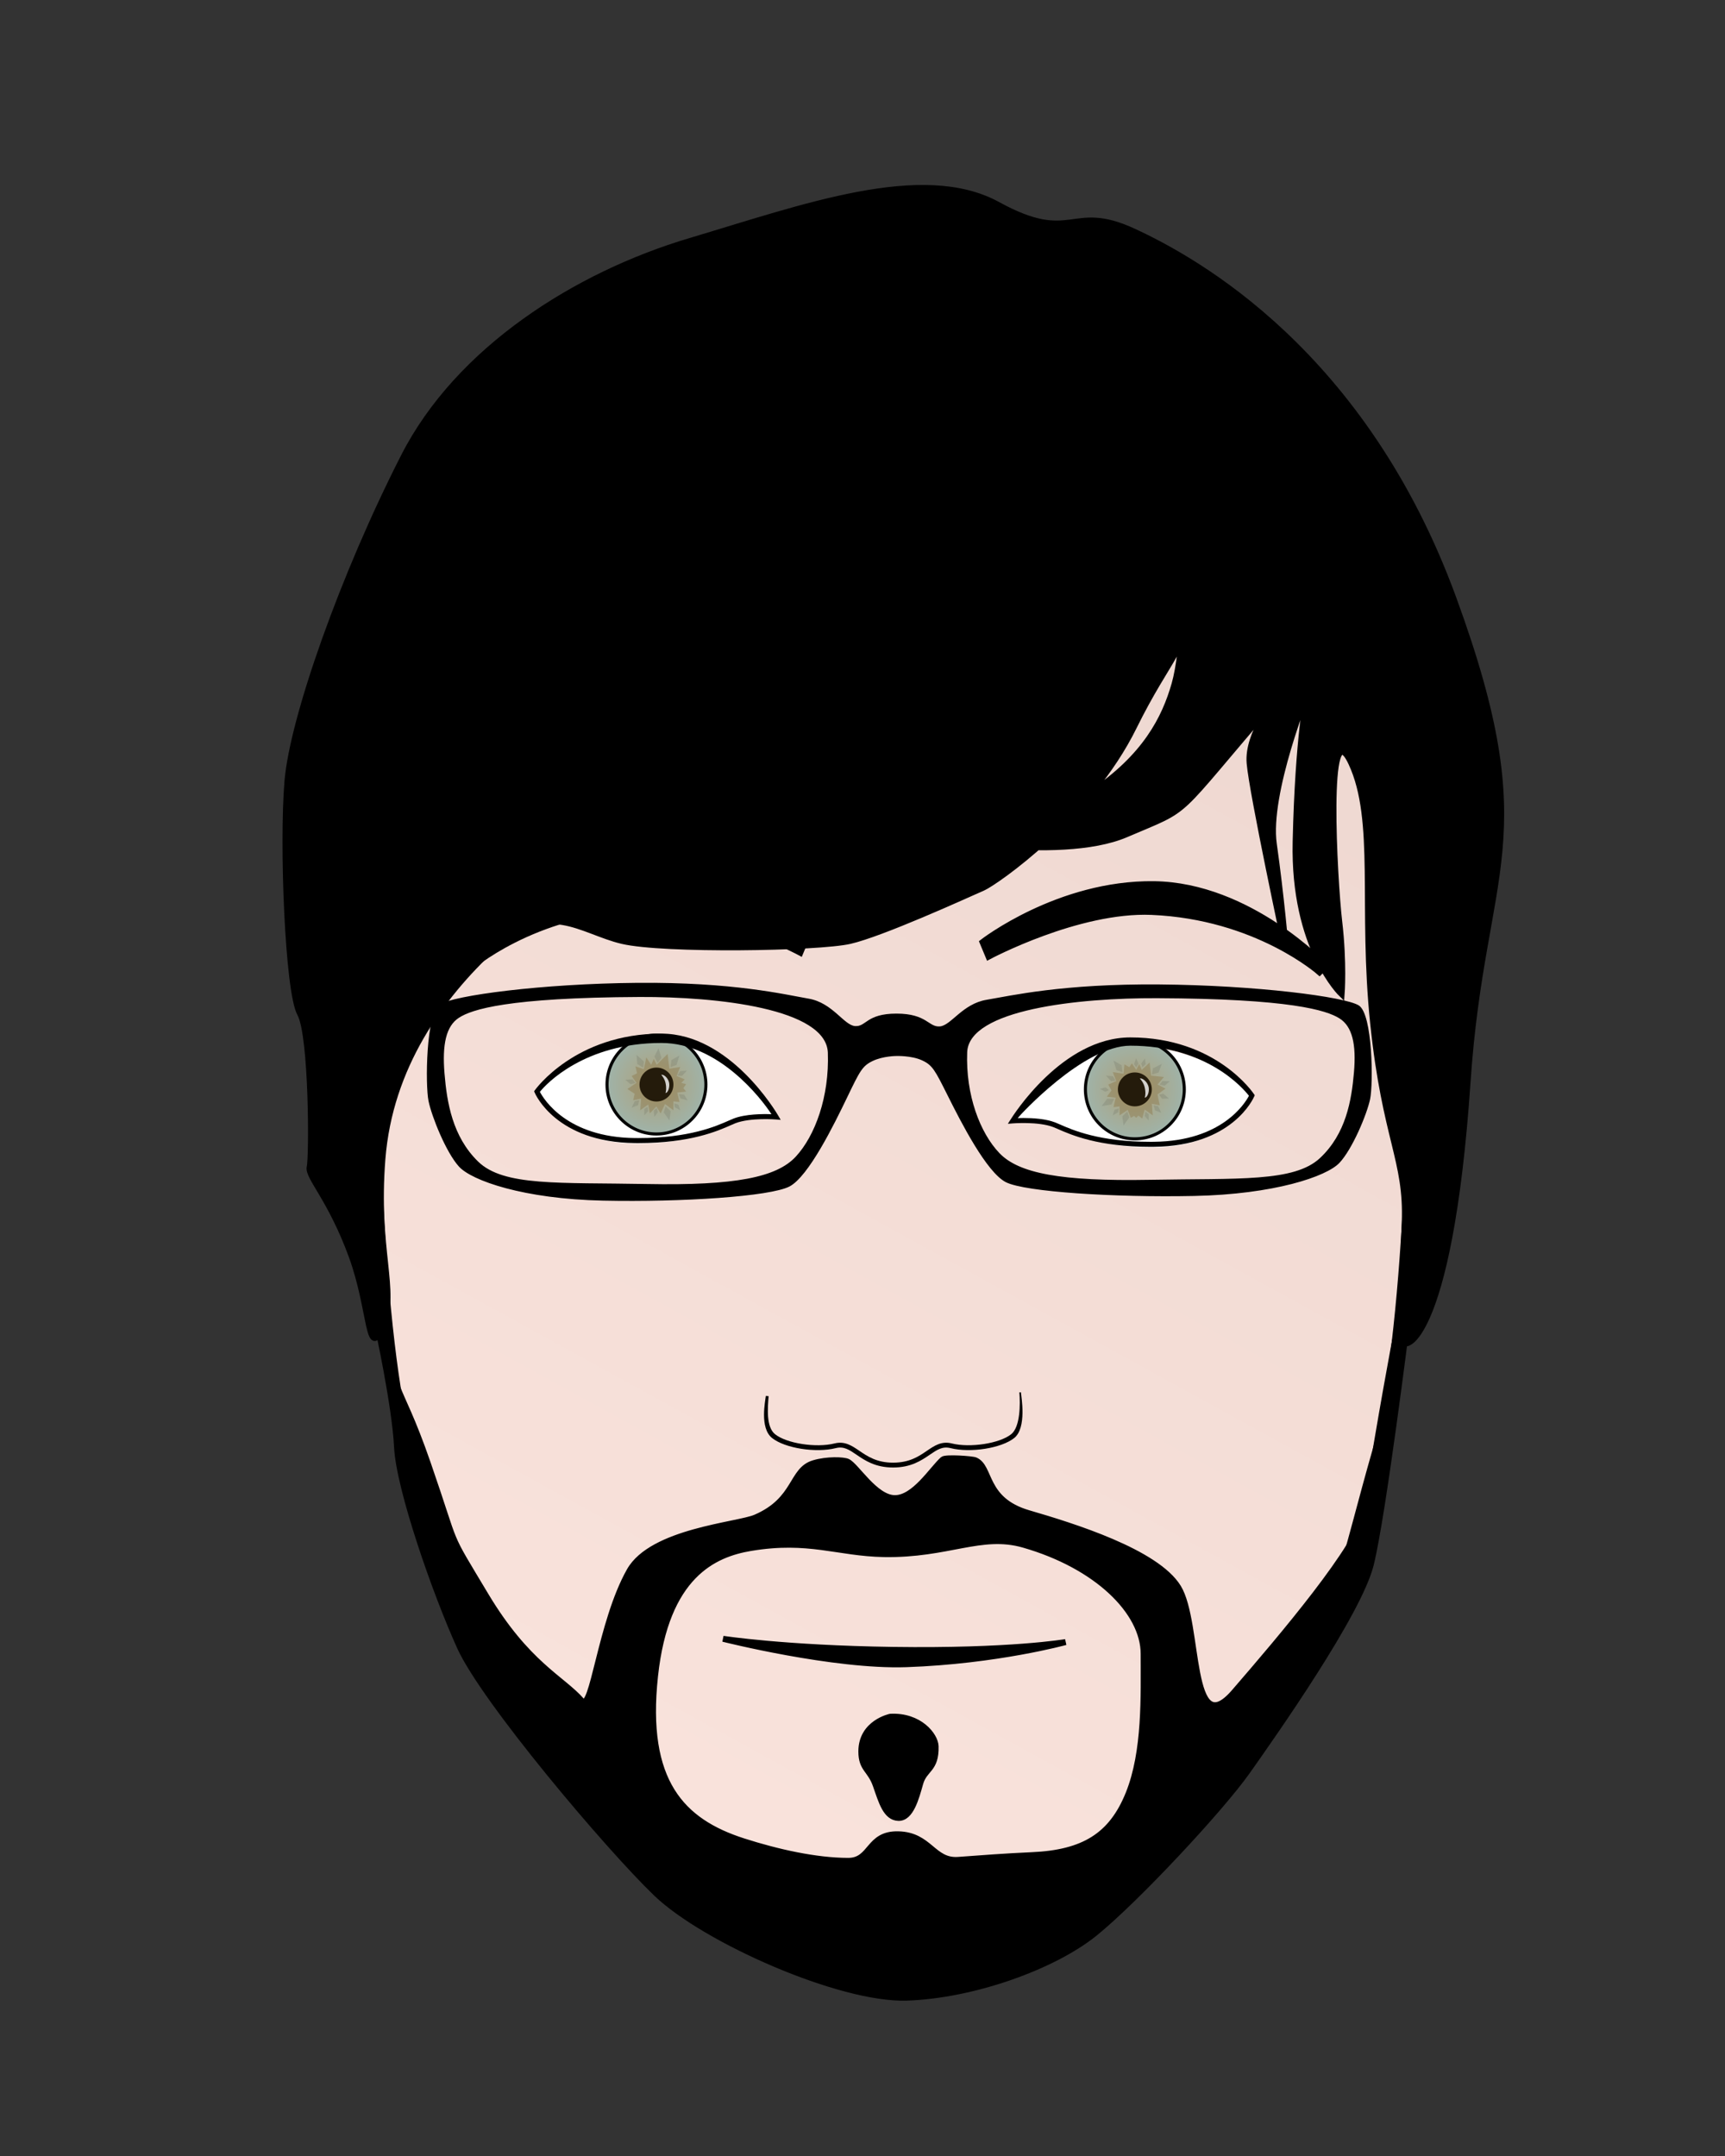 <?xml version="1.0" encoding="utf-8"?>
<!-- Generator: Adobe Illustrator 15.0.2, SVG Export Plug-In . SVG Version: 6.00 Build 0)  -->
<!DOCTYPE svg PUBLIC "-//W3C//DTD SVG 1.1//EN" "http://www.w3.org/Graphics/SVG/1.1/DTD/svg11.dtd">
<svg version="1.1" id="Layer_2_1_" xmlns="http://www.w3.org/2000/svg" xmlns:xlink="http://www.w3.org/1999/xlink" x="0px" y="0px"
	 width="280px" height="350px" viewBox="0 0 280 350" enable-background="new 0 0 280 350" xml:space="preserve">
<rect x="0" y="0" width="280" height="350" fill="#333333" stroke="none"/>
<g id="Layer_3_1_">
	
		<linearGradient id="SVGID_1_" gradientUnits="userSpaceOnUse" x1="-101.915" y1="232.473" x2="20.759" y2="455.801" gradientTransform="matrix(1 0 0 -1 182.5 530)">
		<stop  offset="0" style="stop-color:#FAE3DC"/>
		<stop  offset="1" style="stop-color:#EDD7D0"/>
	</linearGradient>
	<path fill="url(#SVGID_1_)" stroke="#000000" stroke-width="2" d="M144.975,314.598c-29.706,0-54.997-25.584-63.527-37.938
		c-8.528-12.354-10.294-23.822-15.293-41.174c-5-17.352-6.469-63.525-5-74.701c1.471-11.177,8.527-51.32,14.705-67.349
		c10.881-12.058,36.91-21.271,69.113-21.271s58.23,9.212,69.111,21.271c5.733,14.411,13.234,56.174,14.704,67.349
		c1.471,11.176,0,57.349-4.999,74.701c-5,17.352-6.765,28.822-15.292,41.174C199.97,289.014,174.68,314.598,144.975,314.598z"/>
	<path fill="#FFFFFF" d="M171.128,182.594c1.648,0.633,6.195,3.785,16.194,3.68c12.571-0.133,15.881-8.431,15.881-8.431
		s-6.273-8.03-20.194-8.03c-10.995,0-18.627,12.148-18.627,12.148S168.579,181.613,171.128,182.594z"/>
	<path fill="#FFFFFF" d="M125.981,181.326c0,0-7.632-12.149-18.628-12.149c-13.919,0-20.192,8.031-20.192,8.031
		s3.309,8.298,15.881,8.431c9.999,0.105,14.546-3.047,16.193-3.68C121.784,180.979,125.981,181.326,125.981,181.326z"/>
	
		<radialGradient id="SVGID_2_" cx="1.708" cy="353.149" r="8.025" gradientTransform="matrix(1 0 0 -1 182.5 530)" gradientUnits="userSpaceOnUse">
		<stop  offset="0" style="stop-color:#B09F76"/>
		<stop  offset="1" style="stop-color:#9FB3A9"/>
	</radialGradient>
	<circle fill="url(#SVGID_2_)" stroke="#020202" stroke-width="0.5" cx="184.208" cy="176.85" r="8.025"/>
	<circle cx="184.208" cy="176.851" r="2.753"/>
	
		<radialGradient id="SVGID_3_" cx="-75.946" cy="353.935" r="8.025" gradientTransform="matrix(1 0 0 -1 182.5 530)" gradientUnits="userSpaceOnUse">
		<stop  offset="0" style="stop-color:#B09F76"/>
		<stop  offset="1" style="stop-color:#9FB3A9"/>
	</radialGradient>
	<circle fill="url(#SVGID_3_)" stroke="#020202" stroke-width="0.5" cx="106.555" cy="176.064" r="8.025"/>
	<circle cx="106.555" cy="176.064" r="2.753"/>
	<path stroke="#000000" stroke-width="0.964" d="M159.481,152.944l0.979,2.352c0,0,14.505-7.759,26.47-7.254
		c17.06,0.719,27.253,9.803,27.253,9.803l0.979-0.979c0,0-12.354-13.137-27.841-13.333
		C171.834,143.336,159.481,152.944,159.481,152.944z"/>
	<g>
		<path d="M144.974,238.232v-0.787c2.665,0,4.169-1.027,5.496-1.934c1.209-0.824,2.353-1.604,4.01-1.189
			c2.993,0.748,7.779,0.008,9.658-1.494c1.474-1.18,1.483-4.883,1.325-6.789l0.249-0.02c0.062,0.744,0.98,5.77-1.082,7.422
			c-2.069,1.658-7.097,2.457-10.342,1.645c-1.312-0.33-2.178,0.26-3.374,1.078C149.562,237.084,147.882,238.232,144.974,238.232z
			 M144.974,238.232c-2.909,0-4.59-1.148-5.94-2.07c-1.197-0.816-2.062-1.408-3.374-1.076c-3.247,0.811-8.272,0.014-10.341-1.645
			c-2.064-1.652-1.075-6.082-1.014-6.826l0.458,0.039c-0.158,1.904-0.426,4.994,1.046,6.174c1.878,1.502,6.663,2.244,9.658,1.494
			c1.655-0.414,2.799,0.365,4.009,1.189c1.326,0.906,2.831,1.934,5.497,1.934L144.974,238.232L144.974,238.232z"/>
	</g>
	<path stroke="#000000" stroke-width="0.964" d="M130.881,152.309l-0.98,2.353c0,0-14.504-7.759-26.467-7.253
		c-17.062,0.719-27.256,9.803-27.256,9.803l-0.979-0.979c0,0,12.353-13.136,27.843-13.333
		C118.529,142.701,130.881,152.309,130.881,152.309z"/>
	<path stroke="#000000" stroke-width="0.964" d="M117.37,266.039c0,0,9.852,1.543,27.562,1.799
		c19.048,0.275,28.034-1.268,28.034-1.268s-11.207,3.084-25.839,3.592C135.332,270.572,117.37,266.039,117.37,266.039z"/>
	<path stroke="#000000" stroke-width="0.964" d="M207.16,113.435c-17.302,20.052-13.368,17.3-24.378,22.019s-34.207,0-35.779,0
		c-1.573,0,21.23-0.786,30.078-6.685c8.848-5.897,11.992-12.188,13.563-17.693c1.575-5.504,1.65-17.256,1.937-12.87
		c0.447,6.814-2.855,8.274-8.535,19.798c-7.257,14.725-22.478,25.217-24.462,26.1c-3.539,1.572-16.514,7.469-21.625,8.649
		s-30.275,1.572-36.959,0c-6.685-1.573-12.188-6.968-20.84,1.038c-8.648,8.005-16.906,19.408-18.086,34.348
		c-1.18,14.943,2.359,21.232,0,27.129c-2.359,5.898-1.819-2.637-4.965-11.287c-3.435-9.443-7.231-12.957-6.839-14.529
		c0.394-1.574,0.401-21.364-1.565-24.903c-1.966-3.539-2.909-27.523-2.044-37.746c0.866-10.223,9.036-33.404,18.895-52.714
		c8.85-17.333,27.974-29.46,46.452-34.965c18.48-5.504,37.746-12.582,49.936-5.898c12.188,6.684,11.795-0.393,22.018,4.326
		c10.223,4.718,37.367,19.772,51.915,59.483s4.718,43.513,2.345,78.523c-2.948,43.471-11.011,44.641-10.877,41.477
		c0.144-3.354,0.275-8.336,0.667-18.557c0.394-10.225-3.158-13.482-5.124-32.354c-1.967-18.873,0.786-32.964-3.54-42.235
		c-4.325-9.271-2.753,19.037-1.965,25.721c0.785,6.685,0.393,11.796,0.393,11.796s-7.863-7.471-7.471-24.771
		c0.394-17.3,1.966-24.378,1.966-24.378s-6.684,16.515-5.504,24.771c1.179,8.257,1.966,17.3,1.966,17.3s-5.48-25.532-5.898-30.439
		C202.418,118.977,207.16,113.435,207.16,113.435z"/>
	<path stroke="#000000" stroke-width="0.964" d="M62.675,212.631c0.786,14.76,1.643,10.141,6.753,24.9
		c5.111,14.764,2.752,10.334,9.437,21.496c6.684,11.16,12.405,13.469,15.55,17.068c1.785,2.045,3.01-12.666,7.778-21.104
		c3.625-6.418,17.558-7.396,20.445-8.641c6.685-2.881,5.738-7.711,9.437-8.82c2.178-0.654,4.856-0.545,5.504-0.24
		c1.421,0.664,4.481,5.914,7.683,5.914c3.165,0,6.007-4.67,7.783-6.273c0.44-0.398,4.737-0.088,5.243,0.119
		c2.62,1.08,1.291,6.447,8.666,8.594c7.158,2.086,20.757,6.287,24.295,12.049c3.539,5.76,1.631,25.623,9.1,16.982
		c7.472-8.643,20.477-23.871,21.373-29.584c2.36-15.064,4.836-28.057,4.836-28.057l1.762-1.846c0,0-3.846,30.863-5.812,38.783
		c-1.965,7.92-15.727,27.48-20.052,33.602s-18.087,20.881-24.771,26.281c-6.685,5.402-19.715,10.08-30.501,10.441
		c-10.784,0.359-32.802-9.361-40.666-16.92c-7.863-7.562-27.916-31.322-31.848-39.963c-3.932-8.643-9.883-25.66-10.224-32.502
		c-0.339-6.84-3.159-19.641-3.159-19.641L62.675,212.631z M155.542,301.928c3.669-0.27,7.699-0.58,11.92-0.764
		c8.415-0.365,12.976-3.15,15.728-9.99c2.751-6.842,2.444-15.842,2.444-22.684c0-6.84-7.591-14.309-19.482-17.723
		c-6.899-1.979-12.253,1.703-22.674,1.523c-7.51-0.133-12.188-2.572-21.626-0.992c-5.948,0.998-13.761,4.408-15.529,20.793
		c-1.858,17.195,4.375,23.625,14.351,26.82c5.541,1.775,11.75,3.164,16.987,3.176c3.852,0.01,3.196-4.436,8.152-4.314
		C150.953,297.898,151.418,302.23,155.542,301.928z M139.81,284.334c0.002,2.883,1.44,2.879,2.359,5.52
		c0.918,2.639,1.625,5.188,3.646,5.264c2.021,0.078,2.885-3.223,3.562-5.625c0.678-2.398,2.589-2.164,2.491-6
		c-0.048-1.771-2.622-5.039-7.341-4.801C144.527,278.691,139.808,279.652,139.81,284.334z"/>
	<path d="M220.558,163.22c-2.266-1.415-16.645-3.276-32.371-3.408c-15.727-0.13-24.114,1.835-28.047,2.491
		c-3.932,0.654-5.767,4.193-7.603,4.325c-1.835,0.131-2.085-2.081-7.026-2.081c-4.9,0-4.9,2.159-6.718,2.024
		c-1.819-0.136-3.639-3.779-7.536-4.453c-3.896-0.675-12.212-2.699-27.801-2.565c-15.587,0.135-29.839,2.05-32.085,3.509
		c-2.246,1.457-2.341,13.089-1.819,15.651c0.519,2.564,2.858,8.369,4.938,10.662c2.078,2.295,10.521,5.262,23.384,5.533
		c12.86,0.271,27.149-0.674,30.268-2.295c3.116-1.619,7.273-10.121,9.353-14.439c2.079-4.317,2.468-5.127,4.157-5.937
		s3.86-0.809,3.86-0.809s2.44-0.083,4.146,0.703c1.703,0.787,2.096,1.574,4.193,5.768c2.098,4.193,6.292,12.451,9.437,14.023
		c3.144,1.572,17.562,2.49,30.536,2.227c12.975-0.262,21.495-3.145,23.592-5.373c2.096-2.227,4.456-7.865,4.979-10.354
		C222.917,175.933,222.823,164.636,220.558,163.22z M129.178,187.758c-3.118,3.375-9.872,4.725-24.162,4.453
		c-14.291-0.27-23.252,0.404-27.409-3.645s-5.067-9.581-5.455-14.303c-0.392-4.722,0.259-7.691,2.337-9.041
		c2.078-1.349,7.869-3.279,29.358-3.375c12.607-0.054,30.269,1.889,30.528,9.042C134.634,178.041,132.296,184.383,129.178,187.758z
		 M219.771,174.098c-0.393,4.587-1.311,9.96-5.505,13.894c-4.194,3.93-13.236,3.275-27.653,3.537
		c-14.416,0.262-21.231-1.049-24.378-4.324c-3.146-3.275-5.504-9.438-5.242-16.383s18.079-8.835,30.8-8.781
		c21.679,0.091,27.522,1.965,29.619,3.277C219.509,166.628,220.164,169.511,219.771,174.098z"/>
	<polygon opacity="0.29" fill="#7C6029" enable-background="new    " points="102.777,178.613 104.069,178.342 103.916,180.24 
		105.225,179.292 105.48,180.752 106.543,179.615 107.229,180.752 107.943,179.222 109.303,180.24 109.303,178.785 110.293,178.903 
		109.93,177.367 111.376,177.203 110.91,176.643 111.376,176 110.578,175.793 111.138,175.228 109.83,174.673 110.409,173.212 
		108.64,173.496 108.372,171.086 106.595,172.854 106.112,171.902 105.7,172.871 104.902,171.648 104.516,173.584 103.144,173.109 
		103.407,174.231 102.524,174.673 103.316,175.793 101.835,176.787 103.016,177.561 	"/>
	<polygon opacity="0.09" enable-background="new    " points="105.089,179.668 104.578,180.041 104.578,181.061 105.225,180.365 	
		"/>
	<polygon opacity="0.09" enable-background="new    " points="109.45,179.107 109.523,179.736 110.409,180.24 110.122,179.334 	"/>
	<polygon opacity="0.09" enable-background="new    " points="103.762,178.613 103.034,178.753 102.524,179.832 103.557,179.418 	
		"/>
	<polygon opacity="0.09" enable-background="new    " points="109.963,174.596 110.699,174.673 111.502,173.79 110.394,173.885 	"/>
	<polygon opacity="0.09" enable-background="new    " points="110.2,177.635 110.468,178.326 111.62,178.635 111.03,177.693 	"/>
	<polygon opacity="0.09" enable-background="new    " points="103.144,175.807 102.68,175.228 101.487,175.279 102.335,176 	"/>
	<polygon opacity="0.09" enable-background="new    " points="106.581,179.869 106.112,180.293 106.216,181.307 106.788,180.549 	
		"/>
	<polygon opacity="0.09" enable-background="new    " points="108.044,179.615 107.727,180.568 108.66,181.891 108.859,180.393 	"/>
	<polygon opacity="0.09" enable-background="new    " points="108.856,173.212 109.808,172.888 110.293,171.343 108.982,172.091 	
		"/>
	<polygon opacity="0.09" enable-background="new    " points="104.412,173.32 104.516,172.321 103.316,171.234 103.446,172.737 	"/>
	<polygon opacity="0.09" enable-background="new    " points="106.744,172.52 107.353,171.719 106.896,170.167 106.223,171.518 	"/>
	<polygon opacity="0.29" fill="#7C6029" enable-background="new    " points="188.251,179.441 186.96,179.17 187.113,181.068 
		185.805,180.119 185.404,181.58 184.793,181.102 184.419,181.465 184.076,181.152 183.552,181.465 183.042,180.174 
		181.726,181.068 181.726,179.613 180.737,179.73 181.1,178.195 179.653,178.032 180.418,177.027 179.891,176.057 181.199,175.502 
		180.62,174.041 182.391,174.325 182.517,172.783 183.305,173.245 183.722,172.629 184.436,173.683 184.917,172.73 185.33,173.7 
		186.598,172.493 186.841,174.62 188.93,174.838 187.887,176.062 189.186,176.724 187.887,177.666 	"/>
	<polygon opacity="0.09" enable-background="new    " points="185.94,180.496 186.451,180.871 186.451,181.891 185.805,181.193 	"/>
	<polygon opacity="0.09" enable-background="new    " points="181.58,179.938 181.507,180.564 180.62,181.068 180.907,180.163 	"/>
	<polygon opacity="0.09" enable-background="new    " points="184.43,173.269 184.076,172.744 184.419,171.785 184.793,172.658 	"/>
	<polygon opacity="0.09" enable-background="new    " points="185.441,173.245 185.254,172.641 185.857,171.82 185.964,172.765 	"/>
	<polygon opacity="0.09" enable-background="new    " points="187.268,179.441 187.996,179.582 188.506,180.66 187.474,180.247 	"/>
	<polygon opacity="0.09" enable-background="new    " points="181.066,175.424 180.331,175.502 179.527,174.62 180.637,174.713 	"/>
	<polygon opacity="0.09" enable-background="new    " points="188.238,176.07 188.693,175.488 189.887,175.524 189.048,176.255 	"/>
	<polygon opacity="0.09" enable-background="new    " points="188.119,177.717 188.841,177.553 189.742,178.336 188.631,178.371 	
		"/>
	<polygon opacity="0.09" enable-background="new    " points="180.002,176.963 179.435,177.24 178.531,176.768 179.446,176.518 	"/>
	<polygon opacity="0.09" enable-background="new    " points="182.986,180.443 183.304,181.396 182.37,182.719 182.171,181.223 	"/>
	<polygon opacity="0.09" enable-background="new    " points="180.846,178.396 180.396,179.294 178.801,179.568 179.718,178.371 	
		"/>
	<polygon opacity="0.09" enable-background="new    " points="182.174,174.041 181.223,173.716 180.737,172.172 182.049,172.919 	
		"/>
	<polygon opacity="0.09" enable-background="new    " points="186.979,174.421 187.144,173.431 188.587,172.7 188.064,174.114 	"/>
	<path opacity="0.8" fill="#FFFFFF" enable-background="new    " d="M185.016,175.072c0.327-0.074,1.067,0.343,1.376,1.2
		c0.247,0.684-0.041,1.87-0.579,1.92c0.094-0.238,0.186-0.852-0.011-1.683C185.653,175.875,185.34,175.455,185.016,175.072z"/>
	<path opacity="0.8" fill="#FFFFFF" enable-background="new    " d="M107.341,174.476c0.296-0.073,0.958,0.313,1.227,1.129
		c0.214,0.646-0.06,1.781-0.546,1.836c0.088-0.229,0.178-0.814,0.012-1.605C107.906,175.234,107.628,174.837,107.341,174.476z"/>
	<g>
		<path d="M186.743,186.176c-8.46,0-12.892-1.949-15.021-2.887c-0.295-0.129-0.539-0.238-0.741-0.314
			c-2.43-0.936-6.548-0.609-6.565-0.607l-0.822,0.068l0.444-0.695c0.337-0.523,8.345-13.329,19.436-13.329
			c13.974,0,20.007,9.114,20.067,9.202l0.125,0.184l-0.087,0.205c-0.141,0.327-3.56,8.037-16.252,8.168L186.743,186.176z
			 M166.129,181.494c1.492,0,3.597,0.123,5.146,0.719c0.211,0.08,0.468,0.193,0.776,0.328c2.078,0.916,6.405,2.818,14.692,2.818
			l0.575-0.004c11.023-0.115,14.778-6.26,15.41-7.467c-0.956-1.232-6.874-8.133-19.254-8.133c-7.611,0-17.997,11.357-18.283,11.754
			C165.455,181.5,165.775,181.494,166.129,181.494z"/>
	</g>
	<g>
		<path d="M103.611,185.568C103.61,185.568,103.611,185.568,103.611,185.568l-0.574-0.004c-12.694-0.133-16.113-7.868-16.253-8.197
			l-0.087-0.207l0.126-0.184c0.064-0.092,6.557-9.18,20.529-9.18c11.104,0,18.664,12.778,18.98,13.327l0.389,0.674l-0.774-0.064
			c-0.018-0.002-4.134-0.326-6.566,0.605c-0.204,0.08-0.454,0.191-0.755,0.324C116.494,183.605,112.056,185.568,103.611,185.568z
			 M87.636,177.252c0.633,1.209,4.411,7.383,15.41,7.498l0.564,0.002c8.273,0,12.604-1.916,14.685-2.836
			c0.316-0.139,0.578-0.256,0.793-0.338c1.938-0.746,4.766-0.75,6.132-0.701c-1.708-2.643-8.633-11.564-17.867-11.564
			C94.91,169.313,88.627,175.963,87.636,177.252z"/>
	</g>
</g>
</svg>
